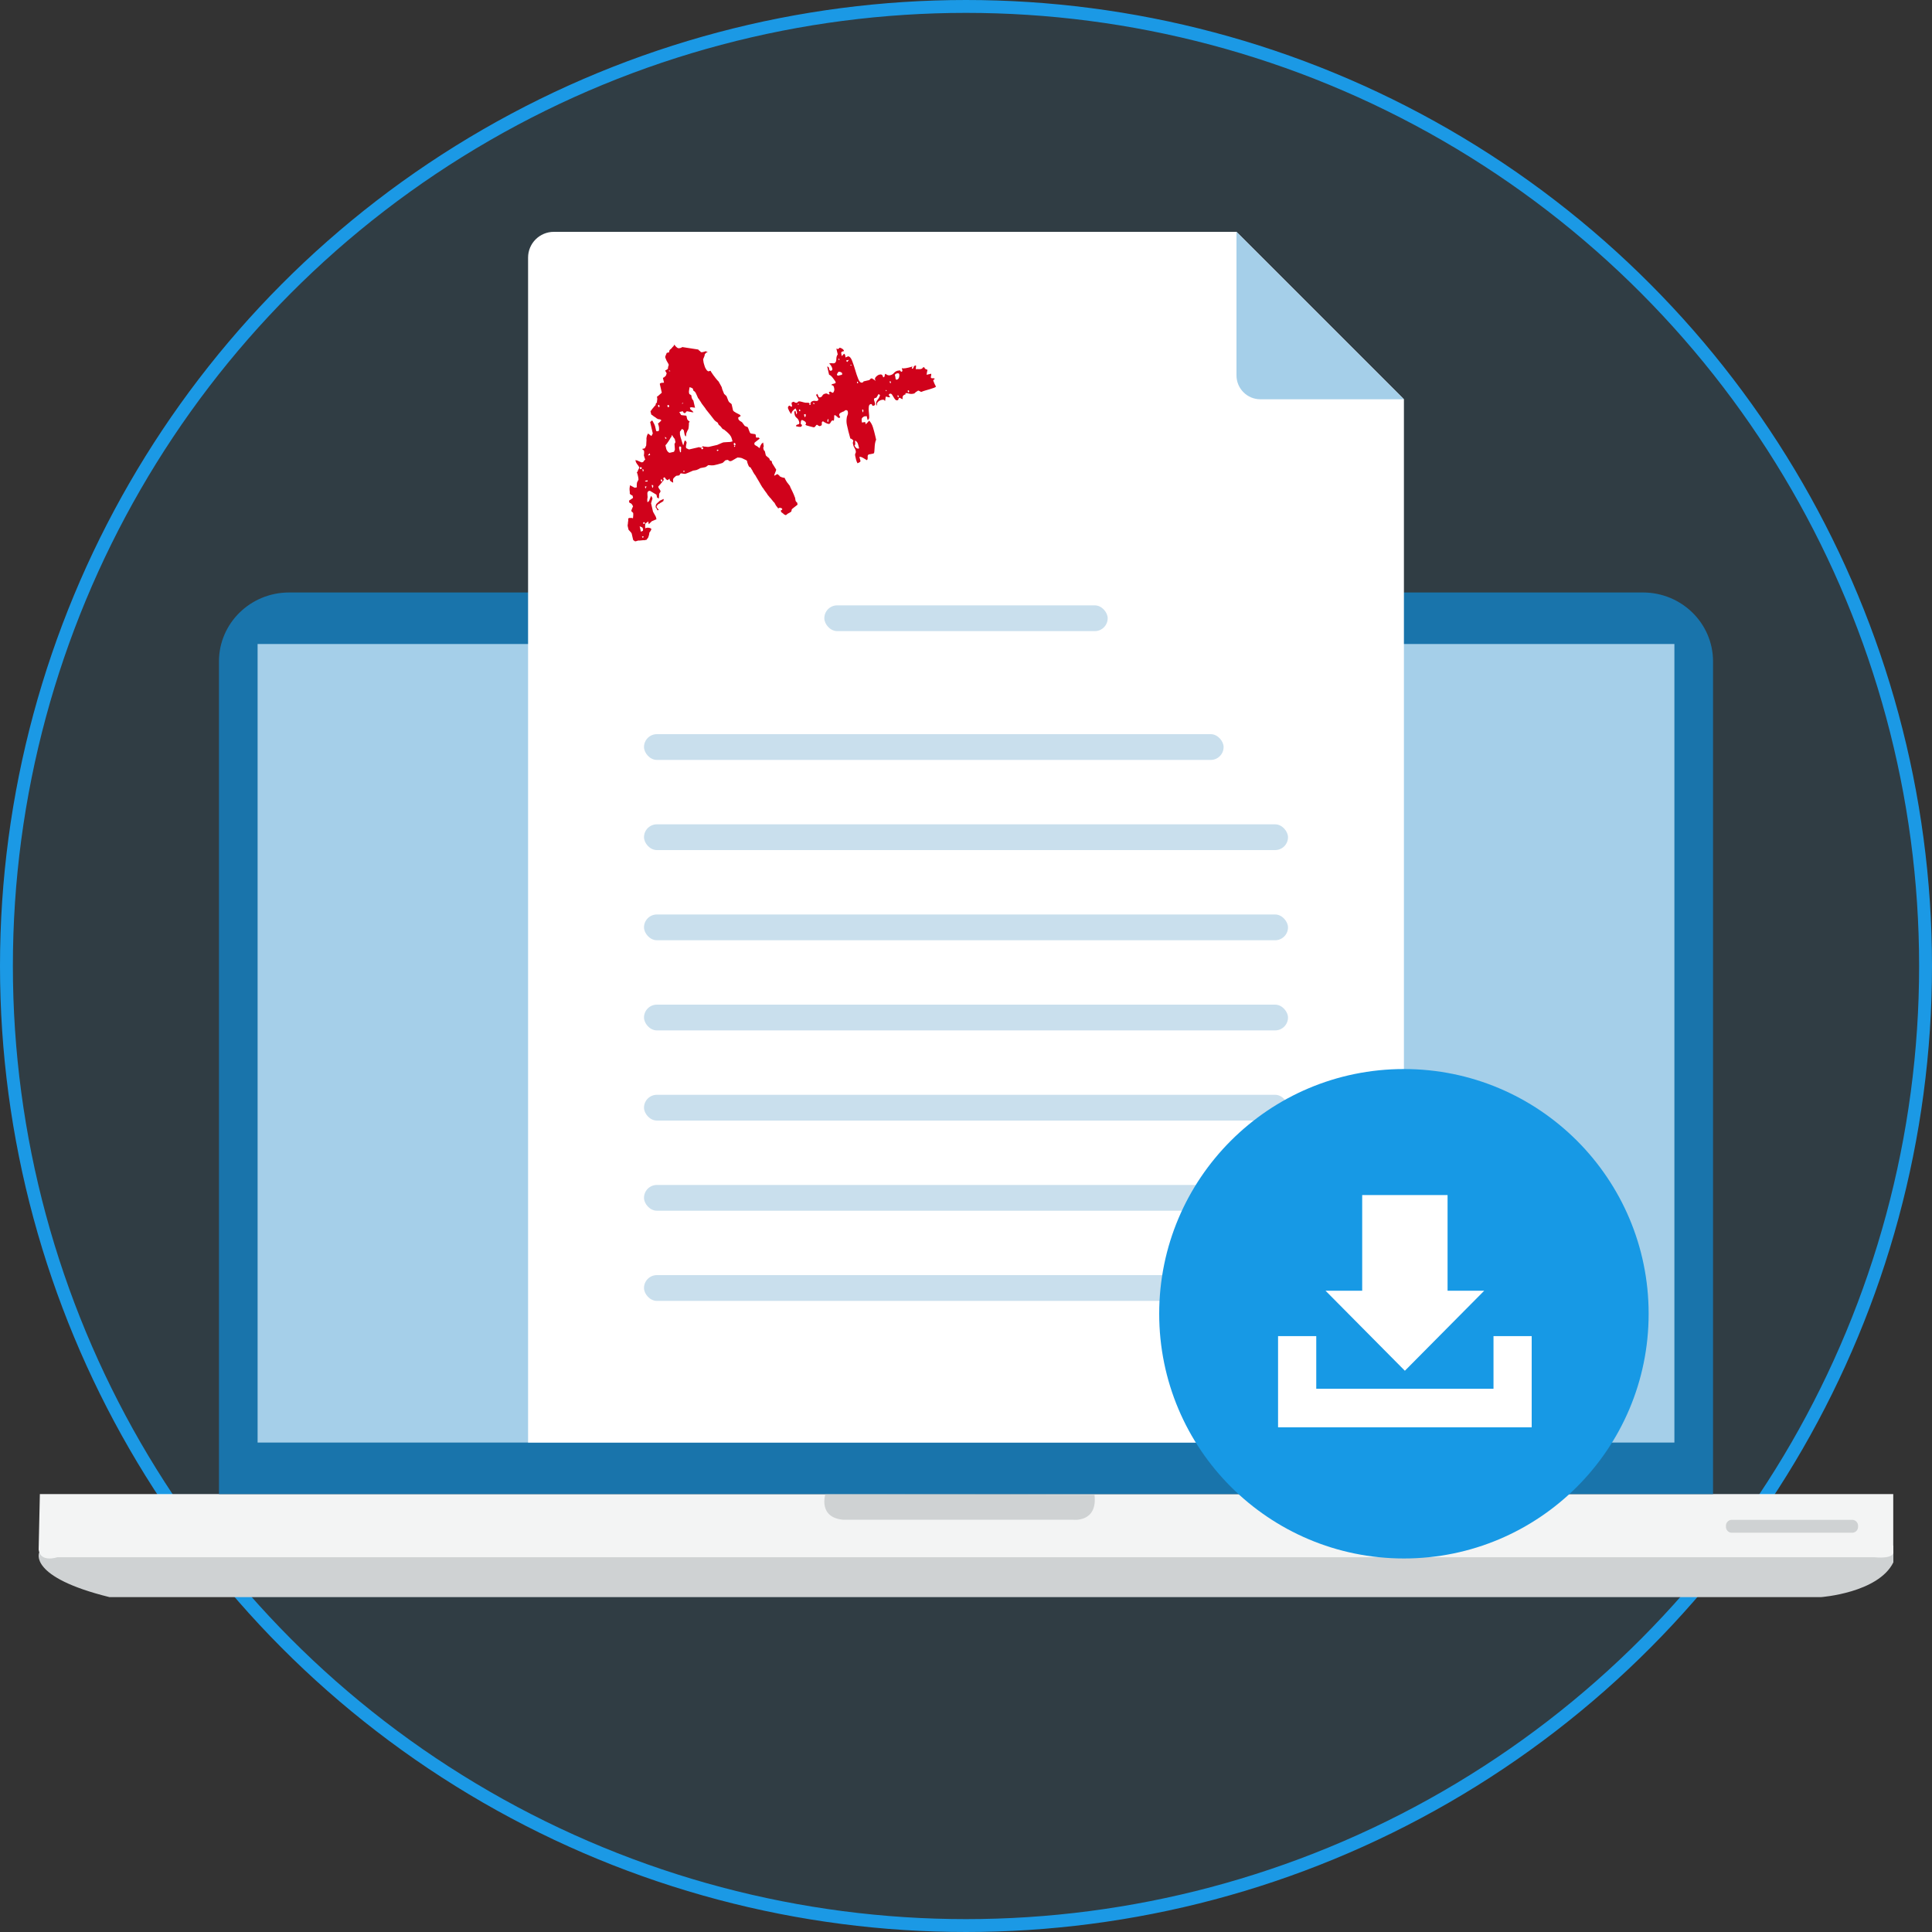 <svg width="150" height="150" viewBox="0 0 150 150" fill="none" xmlns="http://www.w3.org/2000/svg">
<rect x="0" y="0" width="150" height="150" fill="#333333" stroke="none"/>
<g id="4 Work done">
<circle id="Oval Copy 6" cx="75" cy="75" r="74.5" fill="#1B99E5" fill-opacity="0.1" stroke="#1B99E5"/>
<g id="Picture">
<path id="Path" d="M3.043 120.541C3.043 120.541 2.15 122.428 8.499 124H141.384C141.384 124 145.83 123.677 147 121.301V120L3.043 120.541Z" fill="#CFD2D3"/>
<path id="Path_2" d="M3.095 116H146.991V120.456C146.991 120.456 147.207 121.053 145.513 120.904H4.448C4.448 120.904 3.123 121.353 3 120.308L3.095 116Z" fill="#F3F4F4"/>
<path id="Path_3" d="M144.259 118.506C144.279 118.756 144.096 118.975 143.847 119H134.415C134.165 118.975 133.982 118.756 134.002 118.506C133.977 118.253 134.162 118.027 134.415 118H143.847C144.1 118.027 144.284 118.253 144.259 118.506Z" fill="#CFD2D3"/>
<path id="Path_4" d="M64.084 116C64.084 116 63.489 117.813 65.467 117.993H83.33C83.33 117.993 85.23 118.219 84.977 116.061L64.084 116Z" fill="#CFD2D3"/>
<path id="Path_5" d="M85.594 120.718V120.672C85.593 120.687 85.593 120.703 85.594 120.718Z" fill="url(#paint0_linear_1_5256)"/>
<path id="Path_6" d="M133 116V51.337C132.992 48.393 130.568 46.009 127.574 46H22.428C19.434 46.009 17.009 48.393 17 51.337V116H133Z" fill="#1974AB"/>
<rect id="Rectangle" x="20" y="50" width="110" height="62" fill="#A5CFE9"/>
</g>
<g id="Paper">
<path id="Rectangle_2" fill-rule="evenodd" clip-rule="evenodd" d="M41 20C41 18.895 41.895 18 43 18H96L109 31V112H41V20Z" fill="white"/>
<path id="A+" fill-rule="evenodd" clip-rule="evenodd" d="M51.991 37.158C51.976 37.164 51.95 37.185 51.913 37.219C51.87 37.258 51.842 37.279 51.828 37.283L51.725 37.218L51.664 37.145C51.624 37.095 51.602 37.064 51.599 37.05C51.585 37.053 51.575 37.059 51.57 37.067C51.564 37.076 51.555 37.082 51.541 37.085C51.53 37.102 51.511 37.114 51.483 37.12C51.489 37.148 51.503 37.175 51.523 37.199C51.543 37.224 51.541 37.246 51.517 37.267C51.52 37.281 51.516 37.296 51.505 37.313C51.484 37.347 51.466 37.366 51.452 37.37C51.431 37.404 51.377 37.471 51.29 37.572C51.203 37.673 51.142 37.742 51.107 37.779L51.126 37.863L51.197 37.978C51.221 38.017 51.242 38.049 51.263 38.073L51.282 38.157C51.285 38.171 51.267 38.204 51.228 38.257C51.189 38.31 51.171 38.344 51.174 38.358C51.181 38.386 51.179 38.441 51.169 38.524C51.159 38.607 51.157 38.663 51.163 38.69C51.135 38.697 51.12 38.693 51.117 38.679C51.054 38.664 51.02 38.643 51.014 38.615L50.965 38.406L50.456 38.105L50.331 38.134L50.283 38.212C50.261 38.246 50.256 38.32 50.268 38.435C50.28 38.55 50.282 38.622 50.275 38.653C50.264 38.671 50.257 38.72 50.254 38.801C50.251 38.883 50.252 38.937 50.259 38.965L50.305 38.976C50.319 38.973 50.331 38.963 50.342 38.946C50.356 38.943 50.368 38.929 50.377 38.905C50.386 38.881 50.403 38.859 50.427 38.838C50.421 38.81 50.438 38.755 50.477 38.673C50.517 38.59 50.54 38.533 50.548 38.502C50.565 38.513 50.587 38.545 50.614 38.597C50.641 38.65 50.656 38.683 50.659 38.697C50.651 38.728 50.633 38.791 50.603 38.886C50.574 38.98 50.555 39.043 50.548 39.074L50.693 39.701C50.699 39.729 50.738 39.804 50.811 39.927C50.883 40.05 50.922 40.125 50.929 40.153L50.967 40.32C50.926 40.329 50.862 40.355 50.776 40.397C50.69 40.439 50.634 40.463 50.606 40.469C50.581 40.489 50.542 40.528 50.489 40.584C50.436 40.64 50.398 40.679 50.373 40.699L50.32 40.469L50.288 40.521C50.277 40.538 50.265 40.548 50.251 40.551L50.23 40.556L50.156 40.617C50.131 40.637 50.112 40.649 50.098 40.652C50.094 40.697 50.091 40.764 50.089 40.852C50.088 40.941 50.09 40.999 50.096 41.027C50.107 41.01 50.144 40.994 50.207 40.979C50.269 40.965 50.309 40.963 50.326 40.974C50.354 40.967 50.4 40.975 50.464 40.997C50.527 41.019 50.562 41.044 50.569 41.072C50.575 41.1 50.554 41.152 50.506 41.229C50.458 41.306 50.427 41.346 50.413 41.35C50.419 41.378 50.411 41.438 50.389 41.531C50.367 41.624 50.35 41.68 50.339 41.697C50.332 41.728 50.308 41.766 50.267 41.812C50.226 41.859 50.207 41.889 50.211 41.903L50.023 41.946C50.005 41.935 49.929 41.938 49.794 41.955C49.658 41.971 49.575 41.976 49.544 41.968C49.53 41.972 49.489 41.985 49.421 42.008C49.353 42.031 49.31 42.037 49.293 42.026C49.29 42.012 49.268 41.995 49.227 41.976C49.185 41.956 49.161 41.932 49.155 41.904L49.044 41.424C49.038 41.396 49 41.346 48.932 41.273C48.864 41.201 48.82 41.153 48.8 41.128L48.732 40.836C48.726 40.808 48.729 40.759 48.743 40.69C48.756 40.621 48.76 40.573 48.753 40.545C48.764 40.528 48.772 40.482 48.776 40.407C48.781 40.333 48.78 40.282 48.774 40.254L48.874 40.209L48.92 40.22L48.962 40.211C48.99 40.204 49.024 40.207 49.063 40.22C49.103 40.233 49.13 40.238 49.144 40.235C49.151 40.204 49.157 40.136 49.163 40.032C49.168 39.928 49.168 39.862 49.161 39.835C49.158 39.821 49.133 39.793 49.087 39.753C49.041 39.712 49.017 39.685 49.013 39.671C49.01 39.657 49.029 39.597 49.071 39.492C49.113 39.387 49.139 39.326 49.15 39.309C49.147 39.295 49.127 39.259 49.092 39.202C49.057 39.144 49.022 39.104 48.988 39.083C48.956 39.075 48.932 39.066 48.915 39.055L48.864 39.023L48.835 38.898C48.832 38.884 48.842 38.867 48.867 38.846C48.892 38.826 48.911 38.814 48.925 38.811C48.95 38.791 48.991 38.763 49.049 38.727C49.106 38.692 49.141 38.666 49.151 38.649L49.113 38.482C49.096 38.471 49.062 38.453 49.012 38.428C48.963 38.403 48.936 38.383 48.933 38.369C48.916 38.358 48.906 38.346 48.902 38.332L48.893 38.29L48.899 38.223C48.893 38.195 48.887 38.138 48.881 38.051C48.876 37.964 48.877 37.905 48.885 37.874C48.881 37.86 48.885 37.83 48.897 37.783L48.925 37.667C48.945 37.692 49.001 37.726 49.092 37.771C49.183 37.816 49.246 37.85 49.28 37.871L49.447 37.832C49.437 37.791 49.434 37.729 49.437 37.648C49.441 37.566 49.446 37.51 49.453 37.479L49.497 37.381C49.55 37.295 49.575 37.245 49.572 37.231C49.573 37.172 49.558 37.073 49.526 36.934C49.493 36.795 49.466 36.706 49.442 36.667C49.505 36.623 49.532 36.581 49.522 36.539C49.533 36.522 49.543 36.501 49.552 36.477C49.561 36.453 49.577 36.424 49.598 36.389C49.619 36.355 49.634 36.322 49.641 36.291C49.638 36.278 49.62 36.249 49.588 36.205C49.556 36.161 49.538 36.132 49.535 36.118C49.518 36.107 49.487 36.067 49.441 35.997C49.396 35.926 49.37 35.877 49.363 35.85L49.33 35.703C49.333 35.717 49.35 35.728 49.381 35.736C49.412 35.743 49.434 35.745 49.448 35.742C49.483 35.763 49.548 35.792 49.645 35.829C49.741 35.865 49.798 35.889 49.815 35.899L49.94 35.87C49.948 35.839 49.969 35.805 50.004 35.768C50.04 35.73 50.07 35.701 50.094 35.681C50.088 35.653 50.066 35.588 50.028 35.487C49.99 35.386 49.981 35.318 50.003 35.284C49.999 35.27 50.001 35.244 50.007 35.206C50.013 35.168 50.014 35.142 50.011 35.128C50.008 35.114 50.007 35.096 50.009 35.073C50.011 35.051 50.011 35.033 50.008 35.019L49.972 34.961L49.916 34.908C49.885 34.9 49.866 34.883 49.86 34.855L50.048 34.812C50.072 34.791 50.096 34.753 50.12 34.696C50.144 34.639 50.161 34.602 50.171 34.585C50.168 34.571 50.172 34.493 50.183 34.351C50.195 34.209 50.197 34.124 50.191 34.096C50.184 34.069 50.19 34.012 50.207 33.928C50.224 33.843 50.243 33.784 50.264 33.749L50.297 33.698C50.307 33.681 50.311 33.665 50.308 33.651L50.575 33.854L50.682 33.653L50.48 32.776L50.586 32.663C50.642 32.65 50.676 32.672 50.689 32.727C50.709 32.752 50.741 32.811 50.784 32.903C50.828 32.996 50.854 33.063 50.864 33.105L50.936 33.418C50.949 33.474 50.983 33.495 51.039 33.483L51.143 33.458C51.154 33.441 51.162 33.41 51.166 33.365C51.17 33.32 51.171 33.291 51.167 33.277C51.175 33.246 51.167 33.178 51.143 33.074C51.118 32.969 51.096 32.905 51.076 32.88C51.104 32.873 51.135 32.852 51.171 32.814C51.206 32.777 51.231 32.756 51.245 32.753C51.277 32.702 51.307 32.673 51.335 32.666L51.315 32.583L51.199 32.554C51.152 32.543 51.115 32.541 51.087 32.547C51.084 32.533 51.07 32.522 51.046 32.513C51.022 32.504 51.001 32.494 50.984 32.483C50.964 32.458 50.907 32.417 50.812 32.358C50.718 32.299 50.669 32.262 50.666 32.248L50.563 32.184L50.505 31.934C50.502 31.92 50.51 31.907 50.529 31.895C50.549 31.883 50.564 31.869 50.575 31.852C50.582 31.82 50.624 31.763 50.7 31.68C50.776 31.596 50.825 31.537 50.846 31.503C50.874 31.497 50.893 31.47 50.905 31.423C50.916 31.377 50.92 31.346 50.917 31.333C50.931 31.329 50.943 31.319 50.954 31.302C50.975 31.268 50.993 31.249 51.007 31.246C51 31.218 51.004 31.169 51.017 31.1C51.031 31.031 51.036 30.99 51.032 30.976C51.026 30.948 51.021 30.912 51.019 30.869C51.016 30.826 51.013 30.797 51.01 30.783C51.066 30.77 51.104 30.747 51.126 30.712C51.161 30.675 51.213 30.63 51.281 30.577C51.35 30.525 51.383 30.492 51.379 30.478L51.235 29.851C51.222 29.795 51.236 29.763 51.278 29.753C51.303 29.733 51.351 29.721 51.424 29.719C51.497 29.717 51.541 29.714 51.554 29.711L51.468 29.335C51.537 29.319 51.588 29.285 51.62 29.234C51.662 29.224 51.694 29.188 51.716 29.124C51.738 29.06 51.753 29.013 51.76 28.982L51.684 28.845C51.667 28.834 51.654 28.808 51.644 28.766C51.658 28.763 51.694 28.744 51.752 28.709C51.81 28.673 51.844 28.647 51.855 28.63C51.852 28.616 51.857 28.574 51.87 28.505C51.883 28.436 51.901 28.384 51.922 28.35L51.903 28.267C51.9 28.253 51.881 28.22 51.848 28.169C51.814 28.119 51.783 28.063 51.754 28.004C51.726 27.944 51.702 27.888 51.682 27.834C51.662 27.779 51.651 27.745 51.648 27.732C51.641 27.704 51.658 27.648 51.697 27.566C51.737 27.483 51.76 27.427 51.768 27.396L51.956 27.352C51.95 27.324 51.95 27.295 51.958 27.264C51.965 27.233 51.98 27.2 52.001 27.166C52.026 27.145 52.065 27.111 52.12 27.061C52.174 27.012 52.206 26.972 52.213 26.941C52.241 26.934 52.268 26.91 52.295 26.867L52.367 26.751C52.377 26.793 52.415 26.847 52.481 26.912C52.548 26.977 52.596 27.014 52.628 27.021C52.662 27.043 52.721 27.044 52.804 27.024C52.888 27.005 52.94 26.978 52.962 26.944L54.217 27.138C54.223 27.166 54.248 27.194 54.291 27.22C54.334 27.247 54.365 27.273 54.386 27.297C54.389 27.311 54.399 27.324 54.416 27.334C54.433 27.345 54.449 27.349 54.463 27.346C54.494 27.353 54.557 27.342 54.653 27.313C54.749 27.283 54.804 27.267 54.818 27.264C54.821 27.278 54.831 27.29 54.848 27.301C54.883 27.322 54.907 27.331 54.921 27.328C54.934 27.325 54.943 27.33 54.946 27.344C54.918 27.35 54.884 27.362 54.844 27.378C54.804 27.395 54.78 27.419 54.773 27.45C54.745 27.456 54.725 27.483 54.714 27.53C54.703 27.576 54.699 27.607 54.702 27.62C54.695 27.651 54.674 27.704 54.639 27.778C54.605 27.852 54.59 27.896 54.593 27.91C54.596 27.924 54.601 27.963 54.609 28.027C54.616 28.091 54.623 28.137 54.63 28.165C54.639 28.207 54.657 28.265 54.681 28.34C54.706 28.415 54.72 28.46 54.723 28.474C54.73 28.502 54.751 28.548 54.788 28.613C54.825 28.677 54.854 28.722 54.874 28.747C54.891 28.758 54.909 28.772 54.928 28.789C54.947 28.807 54.965 28.821 54.982 28.832L55.17 28.788C55.176 28.816 55.212 28.878 55.278 28.973L55.443 29.209C55.46 29.22 55.48 29.245 55.504 29.283C55.528 29.322 55.548 29.347 55.565 29.357C55.568 29.371 55.595 29.405 55.644 29.46C55.693 29.515 55.728 29.554 55.748 29.579L55.805 29.632C55.811 29.66 55.844 29.722 55.903 29.818C55.962 29.915 56.006 29.996 56.036 30.063L56.07 30.209C56.076 30.237 56.102 30.3 56.147 30.4C56.192 30.5 56.218 30.564 56.224 30.591L56.25 30.607C56.267 30.618 56.276 30.627 56.278 30.634C56.279 30.641 56.289 30.65 56.306 30.66C56.326 30.685 56.354 30.708 56.388 30.73C56.408 30.754 56.44 30.828 56.483 30.95C56.526 31.072 56.557 31.145 56.578 31.17C56.584 31.198 56.622 31.236 56.693 31.286C56.763 31.336 56.799 31.368 56.803 31.382L56.913 31.862C56.917 31.876 56.937 31.901 56.975 31.936C57.012 31.971 57.038 31.988 57.052 31.984C57.072 32.009 57.144 32.051 57.268 32.111C57.392 32.17 57.464 32.212 57.484 32.237L57.498 32.299C57.488 32.316 57.456 32.338 57.404 32.365C57.351 32.392 57.319 32.414 57.309 32.431L57.343 32.577C57.36 32.588 57.384 32.612 57.414 32.649C57.445 32.686 57.475 32.708 57.507 32.715L57.609 32.78C57.63 32.804 57.667 32.854 57.721 32.93C57.775 33.005 57.812 33.056 57.833 33.08C57.847 33.077 57.862 33.081 57.879 33.091C57.914 33.113 57.938 33.122 57.952 33.119C57.986 33.14 58.019 33.155 58.05 33.162C58.07 33.187 58.103 33.267 58.149 33.403C58.195 33.539 58.236 33.618 58.27 33.639C58.273 33.653 58.327 33.666 58.433 33.679C58.538 33.691 58.607 33.701 58.638 33.708C58.655 33.719 58.67 33.752 58.683 33.808C58.689 33.836 58.69 33.872 58.686 33.917C58.699 33.973 58.74 33.993 58.81 33.977L58.872 33.962L58.937 34.002C58.962 34.019 58.977 34.033 58.98 34.047L58.917 34.106C58.874 34.145 58.828 34.182 58.777 34.215C58.726 34.249 58.679 34.285 58.637 34.325L58.574 34.383C58.577 34.397 58.577 34.412 58.573 34.427C58.569 34.443 58.569 34.458 58.572 34.472L58.582 34.513C58.585 34.527 58.595 34.54 58.612 34.55L58.715 34.615C58.746 34.622 58.789 34.649 58.844 34.695C58.898 34.741 58.943 34.775 58.977 34.796C58.984 34.765 58.999 34.718 59.021 34.654C59.043 34.59 59.066 34.548 59.091 34.528C59.088 34.514 59.098 34.493 59.121 34.466C59.144 34.439 59.162 34.423 59.176 34.42C59.198 34.386 59.222 34.365 59.25 34.359C59.257 34.387 59.264 34.437 59.273 34.508C59.282 34.579 59.29 34.629 59.297 34.656C59.286 34.673 59.277 34.698 59.269 34.729C59.259 34.746 59.257 34.768 59.263 34.796L59.287 34.901C59.294 34.928 59.307 34.955 59.327 34.979C59.348 35.004 59.366 35.022 59.383 35.032L59.456 35.346C59.462 35.373 59.519 35.426 59.625 35.505C59.731 35.583 59.776 35.653 59.761 35.715C59.747 35.718 59.769 35.732 59.825 35.755C59.882 35.779 59.912 35.798 59.916 35.812L59.949 35.958C59.97 35.983 60.016 36.056 60.088 36.179C60.161 36.301 60.219 36.394 60.263 36.458C60.269 36.485 60.243 36.565 60.185 36.695C60.128 36.826 60.102 36.905 60.108 36.933C60.136 36.927 60.179 36.906 60.237 36.87C60.295 36.835 60.338 36.814 60.365 36.808C60.383 36.819 60.41 36.842 60.447 36.877C60.485 36.912 60.512 36.935 60.529 36.946C60.542 37.002 60.577 37.023 60.632 37.01C60.639 37.038 60.664 37.054 60.709 37.059L60.803 37.081C60.806 37.095 60.814 37.1 60.828 37.097L60.87 37.087C60.887 37.098 60.903 37.102 60.917 37.099C60.923 37.127 60.957 37.196 61.02 37.306C61.082 37.416 61.132 37.489 61.169 37.524C61.193 37.563 61.224 37.603 61.263 37.646C61.302 37.688 61.323 37.716 61.327 37.73C61.336 37.772 61.361 37.832 61.401 37.911C61.441 37.99 61.483 38.075 61.527 38.168C61.57 38.261 61.607 38.344 61.639 38.417C61.671 38.49 61.69 38.541 61.696 38.569C61.717 38.593 61.733 38.648 61.745 38.733C61.758 38.819 61.765 38.868 61.769 38.882C61.772 38.896 61.788 38.922 61.819 38.959C61.85 38.995 61.872 39.012 61.886 39.009L61.924 39.176C61.914 39.193 61.836 39.255 61.692 39.362C61.548 39.468 61.472 39.537 61.465 39.568C61.468 39.582 61.464 39.612 61.453 39.659C61.441 39.706 61.429 39.731 61.415 39.734C61.39 39.754 61.346 39.783 61.281 39.82C61.216 39.857 61.177 39.877 61.163 39.88L61.089 39.941C61.029 39.999 60.996 40.014 60.989 39.986C60.958 39.979 60.934 39.969 60.917 39.959C60.886 39.951 60.85 39.923 60.809 39.874C60.792 39.863 60.766 39.843 60.73 39.815C60.694 39.787 60.667 39.767 60.65 39.756L60.621 39.631C60.635 39.628 60.654 39.616 60.679 39.596C60.704 39.575 60.723 39.563 60.737 39.56L60.718 39.477C60.7 39.466 60.676 39.457 60.645 39.45C60.614 39.442 60.59 39.433 60.573 39.422C60.556 39.411 60.525 39.419 60.479 39.444C60.434 39.469 60.409 39.475 60.406 39.461C60.403 39.447 60.391 39.428 60.37 39.403L60.309 39.329C60.292 39.318 60.259 39.271 60.211 39.187C60.162 39.103 60.136 39.054 60.133 39.04C60.098 39.018 60.034 38.945 59.939 38.82C59.844 38.696 59.78 38.623 59.745 38.601C59.742 38.587 59.716 38.553 59.667 38.498C59.617 38.444 59.591 38.409 59.588 38.395C59.585 38.382 59.562 38.346 59.52 38.29L59.393 38.121C59.35 38.065 59.312 38.008 59.276 37.95C59.241 37.893 59.215 37.858 59.197 37.848C59.177 37.823 59.142 37.765 59.091 37.674C59.041 37.583 58.986 37.486 58.925 37.382C58.864 37.279 58.805 37.179 58.746 37.083C58.687 36.986 58.644 36.912 58.617 36.859C58.603 36.863 58.571 36.819 58.521 36.728L58.45 36.612C58.444 36.584 58.423 36.541 58.387 36.483C58.352 36.426 58.324 36.384 58.304 36.36L58.289 36.297C58.276 36.3 58.256 36.294 58.23 36.278L58.166 36.238C58.145 36.213 58.119 36.164 58.088 36.091C58.056 36.017 58.037 35.967 58.031 35.939L57.992 35.772C57.972 35.747 57.917 35.716 57.827 35.678C57.738 35.64 57.676 35.61 57.642 35.589C57.608 35.567 57.541 35.549 57.443 35.535C57.344 35.522 57.288 35.516 57.274 35.519C57.246 35.526 57.164 35.57 57.029 35.653C56.895 35.735 56.82 35.778 56.806 35.781L56.681 35.81C56.667 35.813 56.638 35.798 56.593 35.764C56.549 35.731 56.511 35.71 56.48 35.703L56.313 35.741C56.288 35.762 56.249 35.8 56.196 35.856C56.143 35.912 56.103 35.944 56.075 35.95C56.061 35.953 56.006 35.97 55.91 35.999C55.815 36.029 55.746 36.048 55.704 36.058L55.453 36.116C55.398 36.129 55.347 36.133 55.302 36.129C55.274 36.135 55.219 36.133 55.136 36.123C55.053 36.113 55.004 36.109 54.99 36.113C54.977 36.116 54.949 36.137 54.906 36.176C54.864 36.215 54.836 36.236 54.822 36.239C54.811 36.257 54.742 36.276 54.615 36.298C54.488 36.32 54.411 36.334 54.383 36.341C54.369 36.344 54.333 36.363 54.276 36.399C54.218 36.434 54.175 36.455 54.147 36.461C54.122 36.482 54.064 36.499 53.972 36.513C53.88 36.527 53.827 36.535 53.813 36.538C53.76 36.565 53.654 36.612 53.493 36.678C53.332 36.745 53.231 36.783 53.189 36.792C53.175 36.796 53.13 36.791 53.054 36.78C52.978 36.768 52.925 36.758 52.894 36.751L52.831 36.765L52.751 36.894C52.726 36.914 52.677 36.925 52.604 36.928C52.532 36.93 52.49 36.939 52.479 36.956C52.454 36.977 52.415 37.012 52.36 37.061C52.306 37.11 52.275 37.15 52.267 37.181C52.256 37.199 52.252 37.243 52.254 37.316C52.256 37.389 52.261 37.44 52.267 37.467C52.239 37.474 52.231 37.472 52.244 37.462C52.256 37.452 52.248 37.45 52.22 37.456L52.105 37.384C52.062 37.357 52.039 37.337 52.036 37.323C52.019 37.312 52.004 37.282 51.993 37.234C51.983 37.192 51.983 37.167 51.992 37.159L51.991 37.158ZM49.865 41.74L49.97 41.716L49.95 41.633L49.846 41.657L49.865 41.74ZM49.859 41.236L49.759 41.281L49.663 40.863C49.68 40.874 49.72 40.89 49.784 40.912C49.848 40.934 49.883 40.959 49.889 40.987L49.894 41.008C49.897 41.021 49.903 41.031 49.912 41.036C49.92 41.042 49.926 41.051 49.929 41.065L49.923 41.133C49.936 41.188 49.914 41.223 49.859 41.236ZM49.986 40.546C49.944 40.556 49.928 40.582 49.937 40.623C49.947 40.665 49.973 40.681 50.014 40.672C50.056 40.662 50.072 40.636 50.063 40.595C50.053 40.553 50.027 40.537 49.986 40.546ZM50.908 39.299C50.9 39.33 50.898 39.353 50.901 39.367C50.908 39.395 50.92 39.414 50.937 39.425C50.94 39.439 50.95 39.451 50.967 39.462C50.974 39.489 50.988 39.519 51.01 39.551C51.032 39.582 51.044 39.605 51.048 39.619L51.152 39.595C51.135 39.584 51.109 39.553 51.076 39.503C51.042 39.452 51.017 39.421 50.999 39.41L50.975 39.306C50.986 39.289 51 39.271 51.018 39.252C51.035 39.233 51.05 39.215 51.06 39.198C51.093 39.147 51.143 39.113 51.213 39.097C51.21 39.083 51.248 39.056 51.326 39.016C51.405 38.975 51.45 38.947 51.461 38.93C51.502 38.92 51.518 38.894 51.509 38.853C51.53 38.818 51.536 38.78 51.526 38.739C51.512 38.742 51.496 38.749 51.477 38.761C51.457 38.773 51.441 38.78 51.427 38.783C51.399 38.79 51.349 38.812 51.277 38.851C51.206 38.89 51.171 38.916 51.175 38.93C51.15 38.95 51.11 38.985 51.056 39.034C51.001 39.084 50.963 39.125 50.941 39.16C50.945 39.173 50.943 39.181 50.936 39.183C50.929 39.184 50.927 39.192 50.93 39.206L50.914 39.232C50.917 39.246 50.915 39.268 50.908 39.299ZM50.647 37.885C50.711 37.842 50.731 37.771 50.708 37.673C50.694 37.676 50.679 37.673 50.662 37.662C50.648 37.665 50.637 37.664 50.628 37.659C50.62 37.654 50.608 37.652 50.594 37.656L50.647 37.885ZM50.14 37.881C50.131 37.905 50.121 37.926 50.111 37.943L50.072 37.776L50.176 37.752L50.186 37.794C50.165 37.828 50.15 37.857 50.14 37.881ZM51.351 37.217C51.309 37.226 51.295 37.259 51.308 37.315C51.321 37.37 51.348 37.394 51.39 37.384C51.417 37.377 51.425 37.346 51.412 37.291C51.399 37.235 51.379 37.21 51.351 37.217ZM50.157 37.382C50.115 37.392 50.09 37.376 50.08 37.334L50.268 37.291L50.287 37.374L50.246 37.384C50.204 37.394 50.174 37.393 50.157 37.382ZM53.067 36.645L53.151 36.625L53.131 36.542L53.048 36.561L53.067 36.645ZM49.932 36.598C49.922 36.615 49.918 36.631 49.921 36.645L49.863 36.394C49.866 36.408 49.876 36.42 49.894 36.431C49.911 36.442 49.926 36.446 49.94 36.442L49.975 36.5L49.964 36.547L49.932 36.598ZM49.725 36.272C49.683 36.282 49.668 36.311 49.679 36.36C49.69 36.408 49.717 36.428 49.759 36.418C49.814 36.406 49.837 36.375 49.825 36.326C49.814 36.277 49.781 36.259 49.725 36.272ZM55.704 34.914C55.746 34.904 55.771 34.92 55.781 34.962C55.749 35.013 55.707 35.023 55.656 34.991C55.646 34.949 55.662 34.923 55.704 34.914ZM57.076 34.663C57.08 34.618 57.065 34.599 57.03 34.608C56.995 34.616 56.983 34.641 56.992 34.682C57.027 34.704 57.055 34.697 57.076 34.663ZM56.972 34.5C56.958 34.437 56.972 34.401 57.013 34.392C57.055 34.382 57.083 34.408 57.098 34.471C57.112 34.534 57.099 34.57 57.057 34.58C57.015 34.589 56.987 34.563 56.972 34.5ZM54.474 34.736C54.447 34.742 54.438 34.77 54.45 34.818C54.461 34.867 54.48 34.888 54.508 34.882C54.578 34.866 54.607 34.833 54.596 34.785C54.585 34.736 54.544 34.719 54.474 34.736ZM54.658 34.671C54.627 34.664 54.603 34.655 54.585 34.644C54.572 34.647 54.54 34.669 54.491 34.71C54.466 34.73 54.44 34.744 54.412 34.75C54.398 34.753 54.376 34.751 54.344 34.744C54.313 34.736 54.296 34.725 54.293 34.712L53.499 34.895C53.468 34.887 53.435 34.873 53.401 34.851C53.37 34.844 53.329 34.824 53.278 34.792L53.253 34.688C53.25 34.674 53.257 34.624 53.274 34.54C53.291 34.455 53.304 34.397 53.311 34.366C53.305 34.338 53.291 34.309 53.269 34.277C53.247 34.245 53.234 34.223 53.231 34.209L53.147 34.228L53.053 34.58C53.032 34.555 53.007 34.495 52.978 34.399C52.948 34.303 52.93 34.241 52.924 34.214C52.921 34.2 52.908 34.159 52.885 34.091C52.861 34.023 52.847 33.975 52.84 33.947L52.797 33.759C52.787 33.717 52.786 33.681 52.794 33.65C52.791 33.636 52.788 33.61 52.787 33.574C52.786 33.538 52.791 33.511 52.802 33.494C52.826 33.473 52.852 33.442 52.879 33.399L52.935 33.309C52.949 33.306 52.977 33.317 53.02 33.344C53.063 33.371 53.088 33.398 53.094 33.426C53.101 33.454 53.112 33.517 53.127 33.617C53.143 33.716 53.161 33.778 53.181 33.802C53.194 33.858 53.221 33.881 53.263 33.871C53.26 33.857 53.262 33.82 53.27 33.76C53.278 33.699 53.286 33.653 53.293 33.622C53.29 33.608 53.295 33.596 53.307 33.586C53.319 33.576 53.329 33.555 53.337 33.524C53.347 33.507 53.357 33.483 53.364 33.452L53.428 33.349C53.45 33.315 53.466 33.227 53.477 33.085C53.489 32.943 53.491 32.858 53.485 32.83L53.549 32.727C53.518 32.72 53.478 32.692 53.431 32.644C53.383 32.597 53.356 32.559 53.35 32.531L53.292 32.28C53.275 32.27 53.206 32.26 53.087 32.251C52.967 32.242 52.899 32.232 52.882 32.221L52.74 31.99L53.012 31.927C53.015 31.941 53.029 31.967 53.052 32.006C53.076 32.044 53.103 32.067 53.134 32.075L53.239 32.051C53.235 32.037 53.239 32.021 53.25 32.004L53.282 31.953L53.366 31.933C53.397 31.941 53.466 31.954 53.573 31.974C53.68 31.993 53.749 32.006 53.78 32.014L53.843 31.999C53.822 31.974 53.788 31.938 53.741 31.891C53.693 31.843 53.652 31.808 53.618 31.787C53.601 31.776 53.589 31.757 53.583 31.729L53.563 31.646L53.688 31.617C53.72 31.624 53.769 31.631 53.836 31.638C53.904 31.644 53.946 31.653 53.963 31.663L53.833 31.099L53.772 31.025C53.752 31.001 53.738 30.974 53.732 30.947C53.715 30.936 53.702 30.898 53.695 30.834C53.687 30.77 53.68 30.724 53.674 30.696C53.671 30.682 53.644 30.663 53.594 30.637C53.545 30.612 53.518 30.593 53.515 30.579L53.491 30.474C53.484 30.446 53.488 30.383 53.502 30.285C53.516 30.186 53.527 30.121 53.534 30.09C53.531 30.076 53.536 30.068 53.55 30.064L53.597 30.076C53.628 30.083 53.664 30.097 53.705 30.117C53.746 30.137 53.777 30.159 53.798 30.183L53.831 30.33C53.862 30.337 53.888 30.353 53.908 30.378C53.949 30.427 53.978 30.457 53.995 30.468C53.998 30.482 54.027 30.541 54.081 30.646C54.134 30.751 54.164 30.818 54.17 30.845C54.177 30.873 54.19 30.899 54.211 30.924L54.272 30.998L54.343 31.114C54.366 31.152 54.388 31.184 54.408 31.209C54.438 31.275 54.51 31.379 54.624 31.522C54.737 31.664 54.797 31.75 54.804 31.777C54.844 31.827 54.901 31.898 54.974 31.991C55.047 32.084 55.119 32.174 55.19 32.26C55.261 32.346 55.324 32.427 55.378 32.503C55.432 32.578 55.468 32.621 55.485 32.632C55.488 32.646 55.525 32.678 55.595 32.728C55.665 32.778 55.709 32.808 55.726 32.819C55.729 32.832 55.745 32.869 55.773 32.928C55.802 32.988 55.832 33.022 55.863 33.029C55.897 33.05 55.94 33.095 55.993 33.164C56.045 33.233 56.082 33.279 56.102 33.304C56.133 33.311 56.175 33.331 56.226 33.363C56.277 33.395 56.305 33.418 56.308 33.432C56.359 33.464 56.437 33.531 56.541 33.632C56.645 33.732 56.702 33.803 56.711 33.845C56.745 33.867 56.78 33.936 56.814 34.052C56.848 34.169 56.869 34.242 56.875 34.269L56.687 34.313C56.673 34.316 56.59 34.321 56.437 34.326C56.285 34.332 56.194 34.339 56.166 34.345C56.125 34.355 56.038 34.389 55.905 34.449C55.772 34.509 55.698 34.541 55.684 34.544L55.058 34.689C55.016 34.699 54.973 34.701 54.928 34.697C54.897 34.69 54.863 34.686 54.827 34.687C54.79 34.688 54.763 34.684 54.746 34.673C54.718 34.679 54.689 34.679 54.658 34.671ZM52.749 34.694C52.727 34.728 52.718 34.752 52.721 34.766L52.803 35.121C52.859 35.108 52.882 35.081 52.873 35.039C52.866 35.012 52.868 34.956 52.878 34.873C52.888 34.79 52.892 34.742 52.889 34.728C52.885 34.714 52.867 34.696 52.832 34.675L52.781 34.643L52.749 34.694ZM51.794 34.991C51.759 34.934 51.74 34.898 51.736 34.884L51.664 34.57C51.713 34.53 51.79 34.431 51.893 34.276C51.996 34.12 52.057 34.018 52.075 33.969C52.103 33.963 52.123 33.936 52.134 33.89C52.145 33.843 52.149 33.813 52.146 33.799C52.188 33.789 52.215 33.812 52.228 33.868C52.248 33.893 52.276 33.931 52.309 33.981C52.343 34.032 52.368 34.063 52.386 34.074L52.443 34.324L52.368 34.474C52.374 34.502 52.38 34.574 52.385 34.69C52.39 34.806 52.394 34.871 52.397 34.885C52.403 34.913 52.4 34.932 52.388 34.942C52.376 34.952 52.366 34.973 52.358 35.004C52.351 35.035 52.342 35.059 52.331 35.076L51.997 35.154C51.983 35.157 51.967 35.153 51.95 35.142L51.899 35.11C51.864 35.089 51.83 35.049 51.794 34.991ZM50.441 35.183C50.445 35.197 50.428 35.219 50.391 35.249C50.354 35.28 50.337 35.302 50.34 35.316C50.326 35.319 50.321 35.328 50.324 35.342C50.327 35.356 50.322 35.364 50.308 35.367L50.475 35.329L50.441 35.183ZM51.762 34.042L51.658 34.066L51.624 33.92L51.727 33.984L51.736 34.026C51.74 34.039 51.748 34.045 51.762 34.042ZM52.97 31.364L53.06 31.278L52.956 31.302L52.97 31.364ZM51.823 31.541C51.81 31.486 51.825 31.453 51.866 31.443C51.908 31.434 51.935 31.457 51.948 31.512C51.961 31.568 51.947 31.601 51.905 31.61C51.863 31.62 51.836 31.597 51.823 31.541ZM51.138 31.435C51.097 31.445 51.082 31.478 51.095 31.533C51.108 31.589 51.135 31.612 51.177 31.602C51.205 31.596 51.212 31.565 51.2 31.509C51.187 31.454 51.166 31.429 51.138 31.435ZM52.019 28.768L52.033 28.831L51.893 28.797L52.019 28.768ZM66.402 35.414C66.38 35.317 66.385 35.242 66.417 35.191C66.449 35.139 66.457 35.079 66.441 35.009C66.421 34.926 66.389 34.849 66.344 34.779C66.298 34.708 66.267 34.639 66.251 34.569L66.213 34.402C66.209 34.388 66.216 34.353 66.233 34.298C66.249 34.243 66.256 34.208 66.253 34.194C66.232 34.17 66.196 34.138 66.143 34.099C66.09 34.06 66.049 34.044 66.021 34.05C66.008 33.994 65.983 33.898 65.943 33.76C65.904 33.622 65.88 33.532 65.87 33.491L65.759 33.01C65.721 32.843 65.712 32.677 65.732 32.511C65.737 32.407 65.76 32.313 65.799 32.231C65.839 32.148 65.846 32.051 65.82 31.94C65.801 31.857 65.736 31.828 65.624 31.853L65.55 31.914C65.54 31.932 65.52 31.943 65.493 31.95L65.451 31.959C65.29 32.026 65.197 32.084 65.172 32.134C65.147 32.184 65.146 32.228 65.169 32.266C65.193 32.305 65.212 32.341 65.227 32.374C65.242 32.407 65.208 32.434 65.124 32.453C65.111 32.456 65.066 32.422 64.991 32.352C64.916 32.281 64.863 32.242 64.832 32.234L64.769 32.249C64.772 32.322 64.77 32.395 64.765 32.47C64.761 32.544 64.751 32.612 64.736 32.675C64.733 32.661 64.712 32.651 64.674 32.645C64.636 32.639 64.605 32.646 64.58 32.666C64.566 32.67 64.541 32.705 64.505 32.772C64.469 32.839 64.444 32.874 64.43 32.877L64.394 32.908L64.352 32.917C64.338 32.92 64.322 32.917 64.305 32.906C64.277 32.912 64.209 32.888 64.101 32.832C63.993 32.776 63.937 32.742 63.934 32.728L63.887 32.716C63.818 32.733 63.791 32.79 63.806 32.889C63.822 32.988 63.781 33.049 63.683 33.072L63.621 33.086C63.607 33.089 63.598 33.084 63.595 33.07C63.581 33.073 63.552 33.058 63.507 33.024C63.463 32.99 63.434 32.975 63.42 32.978C63.392 32.985 63.362 33.014 63.33 33.065C63.298 33.117 63.268 33.145 63.24 33.152L63.224 33.178C63.196 33.184 63.103 33.165 62.947 33.121C62.79 33.076 62.68 33.047 62.618 33.032L62.515 32.967C62.571 32.954 62.589 32.906 62.57 32.823C62.554 32.753 62.465 32.685 62.303 32.62L62.277 32.604C62.221 32.617 62.189 32.665 62.178 32.748C62.168 32.831 62.166 32.886 62.173 32.914C62.176 32.928 62.19 32.94 62.214 32.949C62.238 32.958 62.252 32.969 62.255 32.983L62.264 33.025C62.268 33.039 62.26 33.055 62.243 33.074C62.225 33.093 62.218 33.109 62.221 33.123L62.179 33.133C62.123 33.146 62.061 33.145 61.992 33.132C61.923 33.119 61.857 33.104 61.795 33.089C61.807 33.013 61.859 32.968 61.951 32.954C62.043 32.941 62.078 32.885 62.056 32.787C62.02 32.634 61.958 32.524 61.869 32.456C61.78 32.389 61.723 32.299 61.697 32.188C61.691 32.16 61.682 32.107 61.671 32.029C61.661 31.951 61.692 31.91 61.765 31.908L61.827 32.18C61.838 32.163 61.851 32.138 61.865 32.105C61.88 32.072 61.885 32.049 61.882 32.035L61.867 31.973C61.861 31.945 61.847 31.9 61.826 31.839C61.804 31.778 61.783 31.735 61.763 31.711C61.686 31.758 61.615 31.818 61.552 31.892C61.488 31.965 61.452 32.047 61.443 32.137C61.395 32.118 61.337 32.04 61.268 31.902C61.2 31.764 61.169 31.679 61.176 31.648C61.17 31.62 61.181 31.588 61.209 31.552C61.238 31.517 61.266 31.495 61.294 31.489L61.448 31.585C61.487 31.562 61.502 31.533 61.494 31.498L61.467 31.383C61.458 31.341 61.456 31.305 61.464 31.274C61.471 31.243 61.517 31.217 61.601 31.198L61.642 31.189L61.699 31.241C61.733 31.263 61.764 31.27 61.792 31.264C61.809 31.275 61.831 31.277 61.859 31.27C61.901 31.261 61.938 31.23 61.97 31.179L62.012 31.169C62.068 31.156 62.151 31.166 62.261 31.2C62.371 31.233 62.465 31.255 62.541 31.267C62.686 31.263 62.776 31.268 62.808 31.282C62.841 31.297 62.856 31.315 62.854 31.338C62.852 31.36 62.846 31.384 62.837 31.408C62.828 31.432 62.86 31.443 62.933 31.441C62.894 31.274 62.965 31.169 63.146 31.127C63.202 31.114 63.253 31.114 63.3 31.125C63.346 31.136 63.391 31.137 63.432 31.127L63.474 31.118C63.485 31.101 63.496 31.087 63.509 31.077C63.521 31.067 63.533 31.053 63.543 31.036L63.529 30.973C63.508 30.948 63.483 30.903 63.453 30.836C63.423 30.77 63.4 30.732 63.383 30.721L63.368 30.658C63.382 30.655 63.394 30.641 63.403 30.617C63.412 30.593 63.423 30.579 63.437 30.576C63.475 30.611 63.507 30.67 63.533 30.752C63.559 30.834 63.607 30.867 63.677 30.851C63.76 30.832 63.819 30.785 63.853 30.711C63.888 30.637 63.961 30.587 64.072 30.562C64.155 30.542 64.216 30.55 64.254 30.586C64.291 30.621 64.344 30.631 64.414 30.615C64.404 30.573 64.388 30.533 64.364 30.494C64.341 30.456 64.364 30.428 64.433 30.412L64.475 30.402L64.565 30.459C64.608 30.485 64.636 30.497 64.65 30.494L64.692 30.484C64.746 30.399 64.774 30.33 64.776 30.278C64.779 30.226 64.772 30.165 64.756 30.096C64.743 30.04 64.726 29.996 64.704 29.965C64.682 29.933 64.633 29.911 64.557 29.899C64.561 29.855 64.581 29.828 64.616 29.82L64.731 29.794C64.772 29.784 64.81 29.771 64.843 29.756C64.876 29.741 64.888 29.713 64.878 29.671C64.872 29.643 64.847 29.598 64.803 29.535C64.759 29.472 64.711 29.406 64.658 29.337C64.606 29.269 64.552 29.211 64.498 29.165C64.443 29.119 64.402 29.099 64.374 29.106L64.224 28.458C64.314 28.467 64.364 28.521 64.372 28.622C64.381 28.723 64.423 28.779 64.499 28.791C64.597 28.768 64.637 28.722 64.621 28.653C64.626 28.608 64.602 28.536 64.55 28.438C64.498 28.34 64.438 28.27 64.369 28.227L64.453 28.207C64.508 28.195 64.563 28.193 64.616 28.203C64.67 28.212 64.718 28.212 64.759 28.203C64.871 28.177 64.928 28.076 64.931 27.899C64.934 27.722 64.971 27.596 65.042 27.521L64.936 27.062C64.987 27.094 65.041 27.104 65.097 27.091C65.111 27.087 65.128 27.069 65.15 27.035C65.171 27 65.19 26.988 65.208 26.999C65.253 27.003 65.314 27.03 65.391 27.078C65.468 27.126 65.514 27.185 65.531 27.255C65.419 27.28 65.352 27.307 65.329 27.334C65.306 27.361 65.306 27.424 65.328 27.521L65.357 27.647L65.516 27.478C65.527 27.461 65.542 27.461 65.56 27.479C65.579 27.496 65.59 27.512 65.593 27.526C65.61 27.537 65.622 27.571 65.628 27.628C65.634 27.686 65.64 27.728 65.646 27.756C65.66 27.753 65.69 27.738 65.736 27.713C65.781 27.688 65.818 27.672 65.846 27.666C65.963 27.668 66.066 27.78 66.154 28.002C66.242 28.223 66.323 28.465 66.398 28.726C66.473 28.988 66.553 29.222 66.638 29.43C66.723 29.638 66.821 29.729 66.932 29.703C67.002 29.687 67.039 29.657 67.043 29.612L67.502 29.506C67.499 29.492 67.504 29.483 67.519 29.48C67.532 29.477 67.545 29.466 67.555 29.449C67.566 29.432 67.584 29.413 67.608 29.393L67.692 29.374L67.859 29.478C67.93 29.523 67.977 29.557 68 29.581C67.907 29.474 67.906 29.37 67.998 29.27C68.092 29.168 68.187 29.105 68.285 29.083C68.313 29.076 68.345 29.073 68.381 29.072C68.418 29.071 68.438 29.077 68.441 29.091C68.469 29.084 68.497 29.111 68.525 29.171C68.553 29.23 68.571 29.274 68.577 29.301C68.658 29.268 68.695 29.223 68.689 29.166C68.683 29.108 68.705 29.059 68.754 29.019C68.867 29.125 68.986 29.163 69.111 29.134C69.236 29.105 69.336 29.046 69.41 28.955C69.485 28.864 69.585 28.805 69.71 28.776C69.724 28.773 69.753 28.77 69.796 28.767C69.84 28.764 69.868 28.761 69.882 28.758L69.948 28.853C69.982 28.874 70.01 28.868 70.031 28.834C70.046 28.831 70.058 28.82 70.069 28.803L70.015 28.573C70.067 28.605 70.127 28.613 70.197 28.598C70.256 28.599 70.365 28.581 70.526 28.544C70.686 28.507 70.792 28.475 70.845 28.448C70.834 28.465 70.825 28.489 70.817 28.52C70.81 28.551 70.801 28.575 70.79 28.593L70.82 28.63C70.89 28.613 70.928 28.572 70.934 28.504C70.941 28.437 71 28.39 71.111 28.364C71.127 28.434 71.128 28.485 71.114 28.518C71.099 28.55 71.1 28.602 71.116 28.671C71.186 28.655 71.251 28.651 71.311 28.659C71.372 28.667 71.437 28.663 71.507 28.647C71.576 28.631 71.615 28.608 71.622 28.576C71.63 28.545 71.661 28.523 71.717 28.511C71.731 28.507 71.746 28.511 71.764 28.522C71.77 28.55 71.782 28.569 71.799 28.58L71.809 28.621C71.812 28.635 71.82 28.641 71.834 28.637C71.852 28.648 71.884 28.663 71.932 28.681C71.981 28.699 72.006 28.715 72.01 28.729L71.976 28.869C71.968 28.9 71.962 28.938 71.958 28.983C71.954 29.028 71.948 29.066 71.941 29.097L72.296 29.015C72.308 29.071 72.306 29.123 72.288 29.171C72.269 29.219 72.267 29.271 72.28 29.327L72.284 29.348C72.333 29.366 72.385 29.372 72.443 29.366C72.5 29.36 72.547 29.375 72.585 29.41C72.571 29.413 72.549 29.43 72.519 29.459C72.489 29.487 72.469 29.511 72.458 29.528L72.472 29.59C72.479 29.618 72.504 29.682 72.55 29.782C72.595 29.881 72.627 29.943 72.648 29.968L72.657 30.01C72.664 30.038 72.62 30.07 72.525 30.106C72.431 30.142 72.322 30.179 72.198 30.215L71.827 30.322C71.704 30.358 71.615 30.39 71.563 30.416L71.521 30.426C71.49 30.418 71.449 30.399 71.397 30.366C71.346 30.334 71.306 30.322 71.279 30.328C71.265 30.331 71.239 30.348 71.202 30.379C71.165 30.409 71.133 30.428 71.105 30.434C71.094 30.451 71.074 30.474 71.044 30.503C71.014 30.532 70.992 30.548 70.978 30.551L70.936 30.561C70.797 30.593 70.676 30.592 70.572 30.557C70.469 30.522 70.376 30.514 70.292 30.534L70.311 30.617C70.116 30.662 70.041 30.782 70.086 30.977L70.045 30.987C70.027 30.976 69.99 30.956 69.931 30.925C69.873 30.895 69.837 30.881 69.823 30.884C69.795 30.89 69.775 30.917 69.764 30.964C69.753 31.01 69.742 31.042 69.731 31.059C69.637 31.096 69.565 31.087 69.516 31.032C69.467 30.977 69.423 30.914 69.384 30.842C69.346 30.77 69.304 30.703 69.26 30.64C69.216 30.577 69.16 30.553 69.09 30.569L69.069 30.574C69.058 30.591 69.043 30.606 69.024 30.617C69.005 30.629 68.997 30.642 69 30.656C69.003 30.67 69.022 30.702 69.055 30.753C69.089 30.804 69.113 30.828 69.127 30.825L69.043 30.844C69.016 30.85 68.97 30.843 68.906 30.821C68.842 30.799 68.797 30.791 68.769 30.797L68.716 31.14C68.672 31.076 68.631 31.042 68.593 31.036C68.555 31.03 68.508 31.034 68.452 31.047C68.341 31.072 68.246 31.123 68.169 31.2C68.091 31.276 68.065 31.37 68.091 31.482L68.039 31.45L68.03 31.408C68.001 31.283 68.035 31.161 68.132 31.043C68.23 30.925 68.294 30.804 68.324 30.68C68.32 30.666 68.293 30.643 68.242 30.611L68.179 30.625C68.171 30.657 68.149 30.702 68.112 30.762L68.039 30.878L67.914 30.907C67.865 30.947 67.846 30.996 67.859 31.051C67.872 31.107 67.889 31.165 67.911 31.227C67.932 31.288 67.942 31.344 67.939 31.396C67.936 31.448 67.893 31.484 67.809 31.503C67.754 31.516 67.719 31.494 67.707 31.439C67.694 31.383 67.659 31.361 67.604 31.374C67.52 31.394 67.472 31.453 67.458 31.551C67.444 31.65 67.441 31.764 67.449 31.894C67.457 32.024 67.468 32.15 67.481 32.272C67.494 32.393 67.485 32.48 67.453 32.531C67.431 32.566 67.414 32.584 67.4 32.587C67.389 32.605 67.377 32.615 67.363 32.618L67.291 32.305L67.228 32.319C67.2 32.326 67.178 32.327 67.163 32.323C67.147 32.319 67.133 32.319 67.119 32.322C66.986 32.382 66.913 32.45 66.902 32.526C66.89 32.603 66.897 32.696 66.923 32.808C66.992 32.792 67.059 32.78 67.124 32.772C67.188 32.765 67.212 32.822 67.196 32.943C67.259 32.899 67.311 32.854 67.352 32.808C67.392 32.762 67.436 32.711 67.482 32.657C67.618 32.801 67.718 32.98 67.781 33.193C67.845 33.405 67.9 33.609 67.945 33.804L68.022 34.138C67.982 34.221 67.954 34.319 67.936 34.433C67.918 34.547 67.908 34.66 67.904 34.77C67.9 34.881 67.893 34.978 67.883 35.061C67.873 35.144 67.861 35.187 67.847 35.191C67.836 35.208 67.774 35.226 67.661 35.244C67.548 35.263 67.478 35.276 67.45 35.282C67.383 35.312 67.355 35.381 67.366 35.489C67.376 35.596 67.358 35.678 67.312 35.732C67.226 35.679 67.124 35.618 67.006 35.55C66.887 35.482 66.793 35.456 66.724 35.472C66.759 35.625 66.787 35.729 66.806 35.783C66.826 35.837 66.749 35.899 66.574 35.968C66.521 35.863 66.485 35.773 66.467 35.696L66.402 35.414ZM66.474 34.771C66.418 34.718 66.374 34.658 66.344 34.592C66.394 34.551 66.411 34.484 66.397 34.392C66.383 34.3 66.38 34.239 66.388 34.207C66.501 34.255 66.578 34.347 66.617 34.485C66.656 34.622 66.685 34.733 66.704 34.816C66.607 34.839 66.53 34.824 66.474 34.771ZM64.302 32.511C64.245 32.583 64.226 32.66 64.246 32.744L64.276 32.781C64.319 32.712 64.331 32.636 64.311 32.553L64.302 32.511ZM67.033 31.902C67.035 31.946 67.019 31.986 66.984 32.024L66.935 31.815L67.019 31.796C67.025 31.823 67.03 31.859 67.033 31.902ZM69.712 30.69C69.684 30.696 69.676 30.724 69.687 30.772C69.698 30.821 69.718 30.842 69.746 30.836C69.773 30.829 69.782 30.802 69.771 30.753C69.759 30.704 69.74 30.683 69.712 30.69ZM62.545 32.146C62.578 32.285 62.552 32.365 62.468 32.384L62.42 32.175L62.545 32.146ZM70.504 30.309C70.476 30.315 70.468 30.343 70.479 30.392C70.49 30.44 70.51 30.461 70.538 30.455C70.58 30.445 70.595 30.416 70.584 30.367C70.572 30.319 70.546 30.299 70.504 30.309ZM62.139 31.91L62.055 31.929L62.026 31.804L62.11 31.785L62.139 31.91ZM68.804 30.283C68.773 30.276 68.761 30.289 68.769 30.324C68.778 30.359 68.795 30.373 68.823 30.367C68.845 30.332 68.838 30.305 68.804 30.283ZM63.204 31.378L63.127 31.33L63.175 31.253L63.246 31.368L63.204 31.378ZM62.018 31.388C62.026 31.357 62.012 31.345 61.977 31.353C61.943 31.361 61.928 31.379 61.935 31.407C61.969 31.428 61.997 31.422 62.018 31.388ZM69.083 29.68C69.072 29.631 69.08 29.604 69.108 29.597C69.135 29.591 69.155 29.612 69.166 29.66C69.178 29.709 69.169 29.737 69.141 29.743C69.114 29.75 69.094 29.729 69.083 29.68ZM69.514 29.261C69.517 29.275 69.523 29.318 69.533 29.389C69.542 29.46 69.574 29.489 69.63 29.477C69.713 29.457 69.77 29.4 69.799 29.305C69.829 29.211 69.835 29.128 69.819 29.059C69.803 28.989 69.747 28.965 69.649 28.988C69.607 28.998 69.577 29.008 69.558 29.02C69.538 29.032 69.511 29.057 69.476 29.094L69.514 29.261ZM66.537 29.706C66.527 29.665 66.536 29.641 66.564 29.634C66.592 29.628 66.611 29.645 66.62 29.687C66.63 29.729 66.621 29.753 66.593 29.759C66.565 29.766 66.546 29.748 66.537 29.706ZM64.983 29.075C64.999 29.145 65.031 29.174 65.08 29.163L65.341 29.103C65.383 29.093 65.396 29.053 65.38 28.984C65.37 28.942 65.333 28.91 65.27 28.888C65.206 28.866 65.16 28.858 65.132 28.865L65.091 28.874L64.978 29.054L64.983 29.075ZM66.026 28.351C66.019 28.323 66.031 28.312 66.063 28.32C66.09 28.314 66.107 28.321 66.112 28.342C66.116 28.363 66.105 28.376 66.077 28.383C66.049 28.389 66.032 28.378 66.026 28.351ZM65.699 27.986C65.716 28.055 65.746 28.092 65.791 28.097L65.908 27.938L65.699 27.986ZM65.108 27.902C65.095 27.846 65.097 27.824 65.115 27.835C65.149 27.856 65.169 27.881 65.176 27.909C65.182 27.936 65.171 27.954 65.143 27.96C65.133 27.977 65.121 27.958 65.108 27.902Z" fill="#D0021B"/>
<g id="Group 2">
<rect id="Rectangle_3" x="50" y="57" width="45" height="2" rx="1" fill="#C9DFED"/>
<rect id="Rectangle_4" x="50" y="64" width="50" height="2" rx="1" fill="#C9DFED"/>
<rect id="Rectangle_5" x="50" y="71" width="50" height="2" rx="1" fill="#C9DFED"/>
<rect id="Rectangle_6" x="50" y="78" width="50" height="2" rx="1" fill="#C9DFED"/>
<rect id="Rectangle_7" x="50" y="85" width="50" height="2" rx="1" fill="#C9DFED"/>
<rect id="Rectangle_8" x="50" y="92" width="50" height="2" rx="1" fill="#C9DFED"/>
<rect id="Rectangle_9" x="50" y="99" width="50" height="2" rx="1" fill="#C9DFED"/>
<rect id="Rectangle_10" x="64" y="47" width="22" height="2" rx="1" fill="#C9DFED"/>
</g>
<path id="Rectangle_11" d="M96 18L109 31H97.857C96.832 31 96 30.169 96 29.143V18Z" fill="#A5CFE9"/>
<g id="Group 6">
<circle id="Oval" cx="109" cy="102" r="19" fill="#1799E5"/>
<g id="25528 [Converted]-01">
<g id="Object">
<path id="Path_7" d="M118.92 110.815H99.228V103.736H102.194V107.823H115.955V103.736H118.92V110.815Z" fill="white"/>
<path id="_Path_" d="M112.389 100.213V92.783H105.76V100.213H102.916L109.074 106.425L115.233 100.213H112.389Z" fill="white"/>
</g>
</g>
</g>
</g>
</g>
<defs>
<linearGradient id="paint0_linear_1_5256" x1="85.615" y1="120.718" x2="85.615" y2="120.672" gradientUnits="userSpaceOnUse">
<stop offset="0.02" stop-color="#5F6767"/>
<stop offset="0.48" stop-color="#676B6C"/>
<stop offset="0.51" stop-color="#717576"/>
<stop offset="0.62" stop-color="#878A8B"/>
<stop offset="0.72" stop-color="#949899"/>
<stop offset="0.81" stop-color="#999C9D"/>
</linearGradient>
</defs>
</svg>
